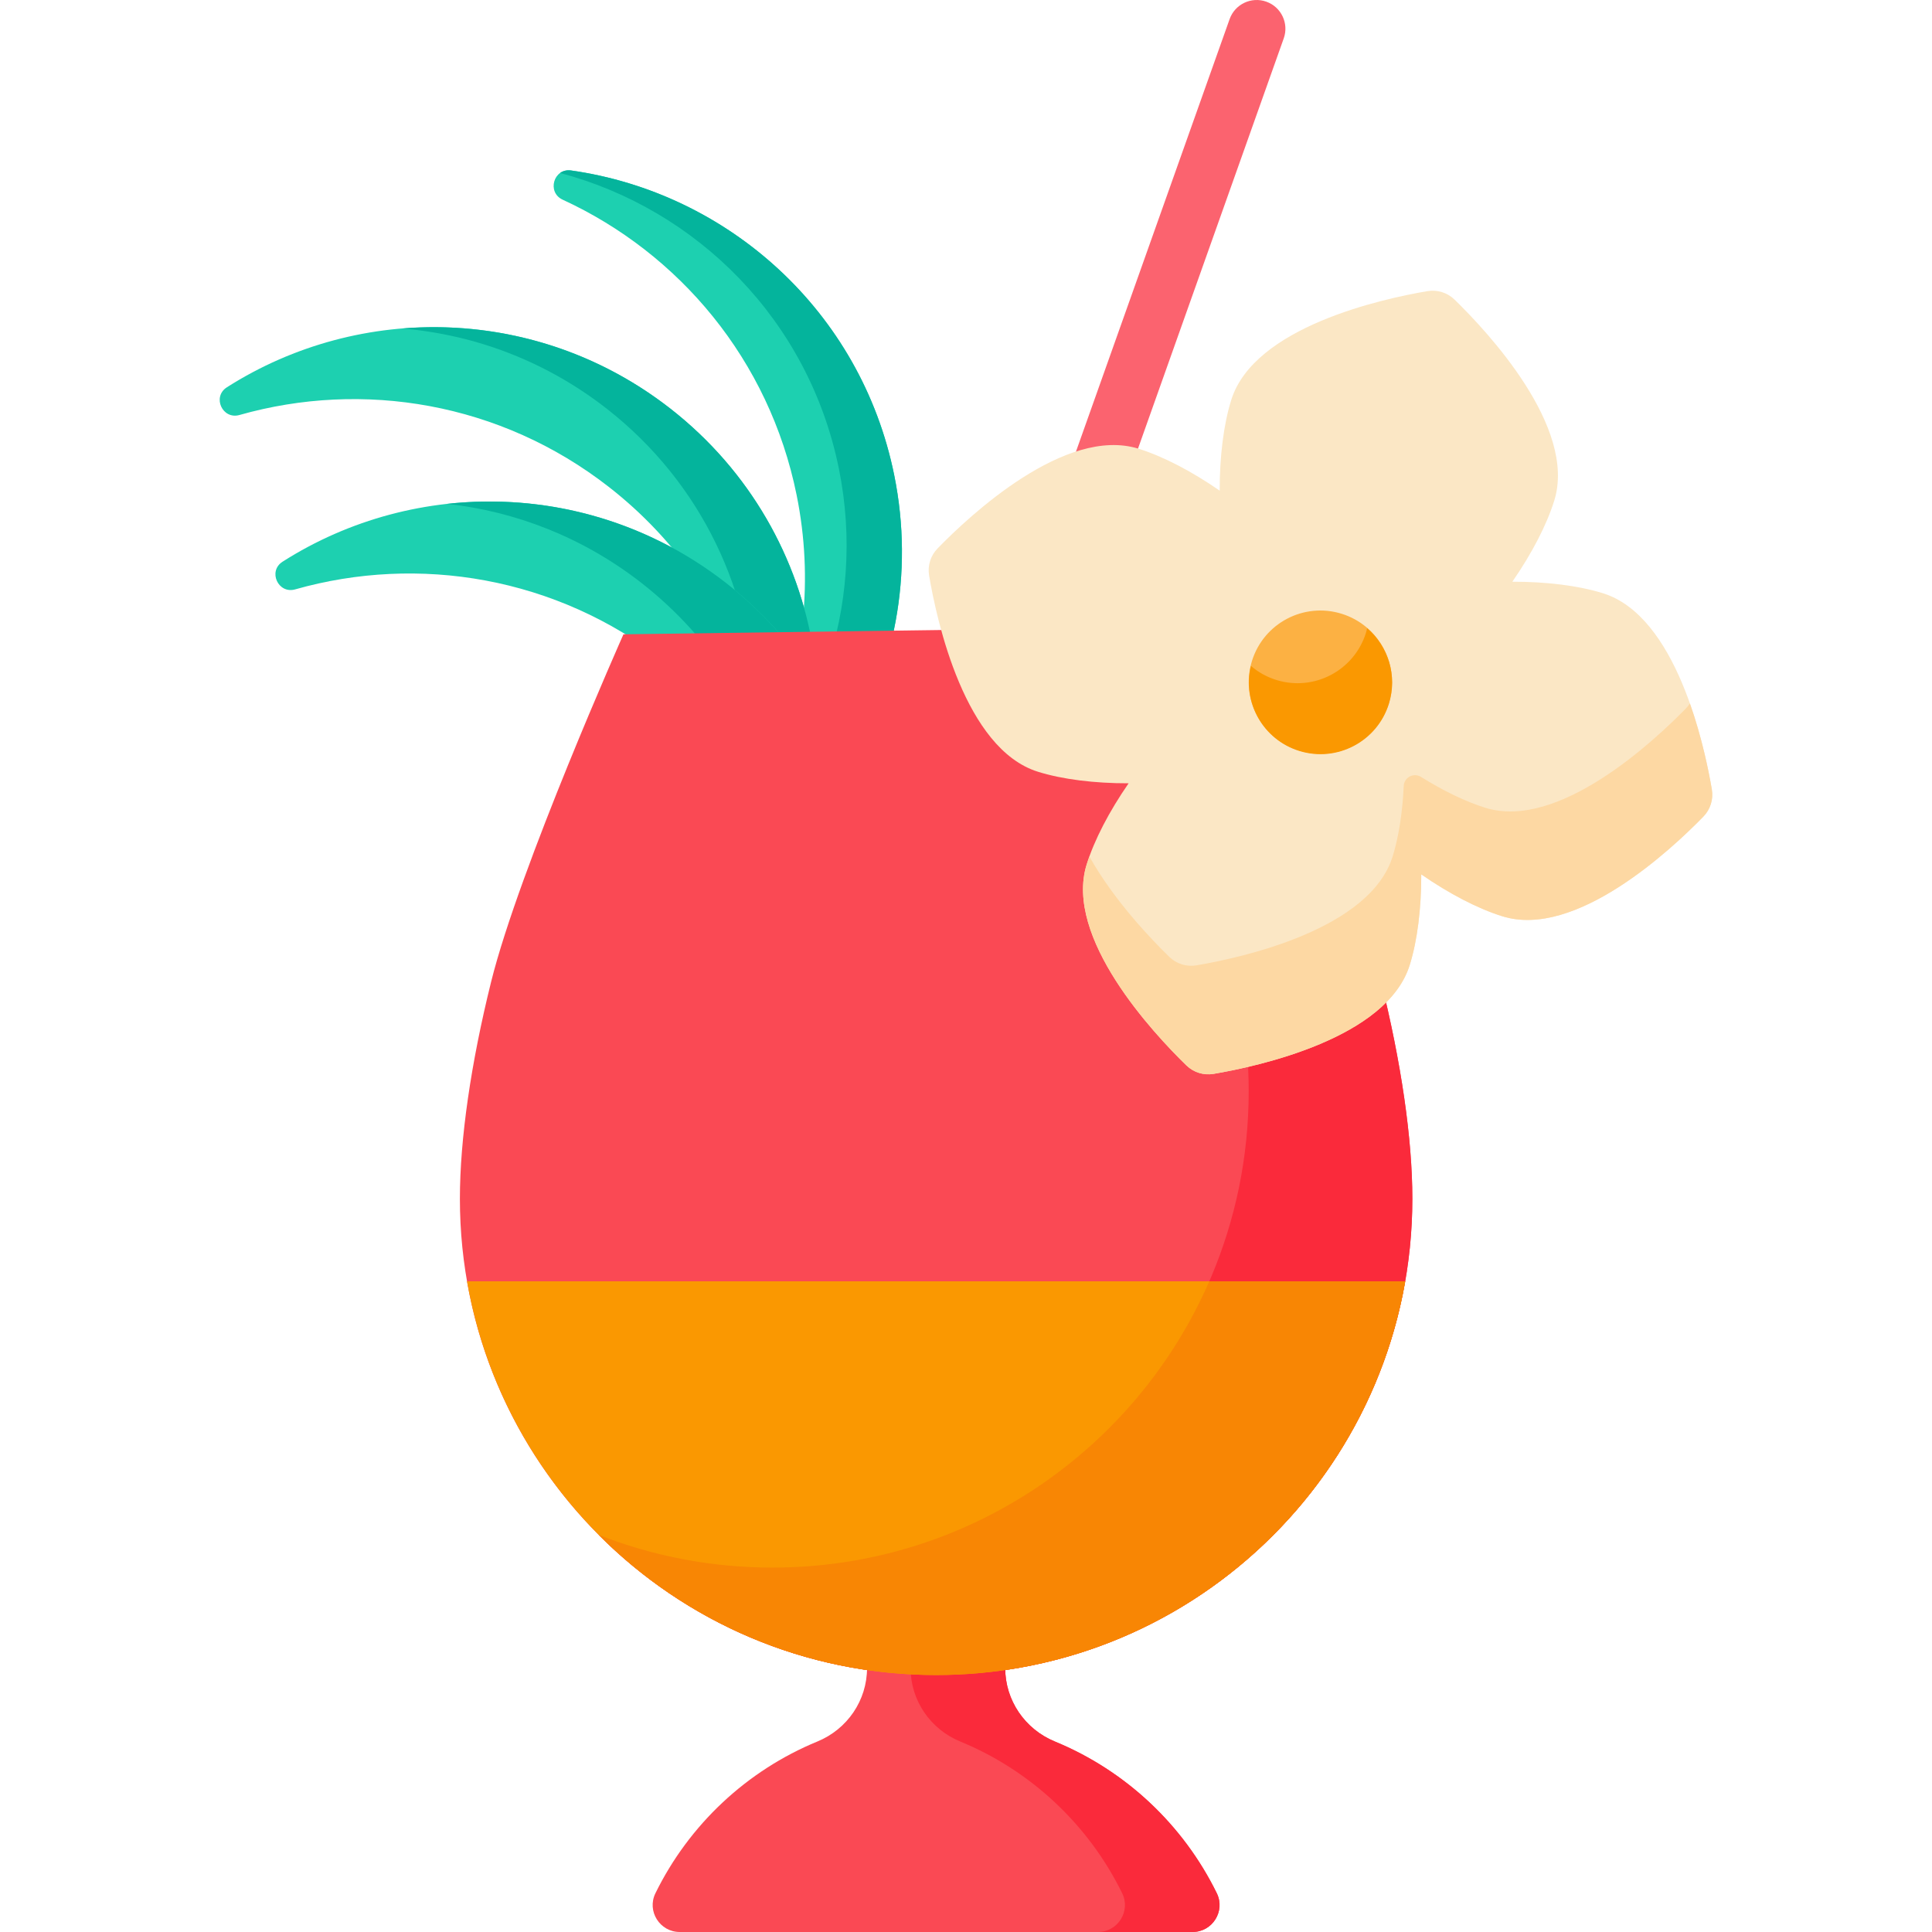 <svg id="Capa_1" enable-background="new 0 0 512 512" height="512" viewBox="0 0 512 512" width="512" xmlns="http://www.w3.org/2000/svg"><path d="m273.57 182.609c-.846 0-1.706-.142-2.548-.441-3.962-1.407-6.032-5.76-4.625-9.722l59.465-167.38c1.407-3.961 5.761-6.032 9.721-4.625 3.962 1.407 6.032 5.76 4.625 9.722l-59.466 167.381c-1.107 3.118-4.041 5.065-7.172 5.065z" fill="#fb636f"/><path d="m151.353 45.176c-4.646-.659-6.498 5.784-2.236 7.746 30.844 14.195 54.729 42.407 61.989 78.233 9.094 44.874-10.487 88.898-46.146 113.089 50.782-14.4 82.673-65.738 72.015-118.331-8.81-43.478-44.071-74.845-85.622-80.737z" fill="#1dd0b0"/><path d="m236.975 125.913c-8.811-43.478-44.071-74.845-85.622-80.737-1.167-.165-2.157.118-2.919.665 36.315 9.629 65.91 39.036 73.877 78.35 7.491 36.967-6.039 73.313-32.374 96.649-7.01 8.981-15.408 16.912-24.977 23.403 50.783-14.399 82.674-65.736 72.015-118.33z" fill="#04b49c"/><path d="m60.122 102.641c-3.958 2.521-1.175 8.62 3.339 7.338 32.663-9.273 69.153-3.371 97.966 19.125 36.088 28.178 49.84 74.356 38.48 115.922 29.216-43.962 20.061-103.701-22.236-136.726-34.966-27.301-82.151-28.202-117.549-5.659z" fill="#1dd0b0"/><path d="m177.67 108.301c-21.025-16.416-46.466-23.274-71.107-21.243 19.104 1.588 37.978 8.564 54.216 21.243 25.324 19.773 38.753 49.122 39.195 78.928 5.055 18.788 5.132 38.775-.067 57.799 29.215-43.963 20.06-103.702-22.237-136.727z" fill="#04b49c"/><path d="m74.887 148.854c-3.958 2.521-1.175 8.62 3.339 7.338 32.663-9.273 69.153-3.371 97.966 19.125 36.088 28.178 49.84 74.356 38.48 115.922 29.216-43.962 20.061-103.701-22.236-136.726-34.966-27.301-82.151-28.203-117.549-5.659z" fill="#1dd0b0"/><path d="m192.435 154.513c-21.829-17.044-48.421-23.798-73.933-20.982 18.181 1.997 36.051 8.899 51.526 20.982 19.322 15.087 31.703 35.753 36.694 57.938 12.251 24.283 15.144 52.458 7.948 78.788 29.217-43.961 20.062-103.7-22.235-136.726z" fill="#04b49c"/><path d="m374.287 317.694c0 69.701-56.504 126.205-126.205 126.205s-126.205-56.504-126.205-126.205c0-15.862 2.926-35.933 8.268-57.477 7.452-30.054 35.075-92.119 35.075-92.119l164.493-2.236s28.561 63.247 36.218 93.999c5.398 21.679 8.356 41.884 8.356 57.833z" fill="#fa4954"/><path d="m365.93 259.861c-7.657-30.751-36.218-93.999-36.218-93.999l-30.866.419c8.69 20.75 19.447 47.973 23.714 65.109 5.398 21.678 8.357 41.884 8.357 57.833 0 69.701-56.504 126.205-126.205 126.205-16.244 0-31.77-3.072-46.033-8.661 22.852 22.936 54.469 37.132 89.404 37.132 69.701 0 126.205-56.504 126.205-126.205-.001-15.949-2.959-36.154-8.358-57.833z" fill="#fa2a3b"/><path d="m453.656 209.202c-2.025-11.937-9.435-45.94-28.859-51.985-6.487-2.019-14.968-3.072-24.01-3.054 5.146-7.434 9.091-15.015 11.11-21.503 6.045-19.425-17.748-44.821-26.428-53.262-1.908-1.855-4.576-2.686-7.199-2.241-11.937 2.025-45.94 9.435-51.985 28.859-2.019 6.487-3.072 14.968-3.054 24.01-7.434-5.146-15.015-9.091-21.503-11.11-19.425-6.045-44.821 17.748-53.262 26.428-1.855 1.908-2.686 4.576-2.241 7.199 2.025 11.937 9.435 45.94 28.859 51.985 6.487 2.019 14.968 3.072 24.01 3.054-5.146 7.434-9.091 15.015-11.11 21.503-6.045 19.425 17.748 44.821 26.428 53.262 1.908 1.855 4.576 2.686 7.199 2.241 11.937-2.025 45.94-9.435 51.985-28.859 2.019-6.487 3.072-14.968 3.054-24.01 7.434 5.146 15.015 9.091 21.503 11.11 19.425 6.045 44.821-17.748 53.262-26.428 1.856-1.907 2.687-4.575 2.241-7.199z" fill="#fbe7c5"/><path d="m453.656 209.202c-.843-4.97-2.625-13.765-5.813-22.774-.283.427-.596.838-.96 1.213-8.442 8.68-33.838 32.474-53.262 26.428-5.193-1.616-11.087-4.467-17.046-8.18-1.941-1.209-4.467.118-4.573 2.402-.324 7.013-1.322 13.484-2.938 18.677-6.045 19.425-40.048 26.834-51.985 28.859-2.624.445-5.292-.385-7.199-2.241-4.931-4.796-14.736-15.065-21.18-26.601-.256.709-.502 1.413-.716 2.099-6.045 19.425 17.749 44.822 26.429 53.263 1.904 1.851 4.58 2.684 7.198 2.24 11.937-2.025 45.941-9.434 51.986-28.859 2.019-6.487 3.072-14.968 3.054-24.01 7.434 5.146 15.015 9.091 21.503 11.11 19.425 6.045 44.821-17.748 53.262-26.428 1.855-1.906 2.686-4.574 2.24-7.198z" fill="#fdd8a3"/><ellipse cx="349.941" cy="180.873" fill="#fcb143" rx="18.985" ry="18.985" transform="matrix(.297 -.955 .955 .297 73.252 461.261)"/><path d="m362.307 166.471c-.099.412-.189.825-.317 1.236-3.116 10.011-13.757 15.602-23.769 12.486-2.555-.795-4.817-2.085-6.724-3.725-2.309 9.637 3.203 19.544 12.803 22.532 10.011 3.116 20.653-2.475 23.769-12.486 2.32-7.456-.194-15.257-5.762-20.043z" fill="#fa9801"/><path d="m322.471 501.737c-8.88-18.118-24.178-32.514-42.932-40.225-7.92-3.256-13.15-10.896-13.15-19.459v-26.624h-36.614v26.624c0 8.563-5.23 16.202-13.15 19.459-18.754 7.711-34.052 22.107-42.932 40.225-2.32 4.734 1.165 10.263 6.437 10.263h135.905c5.271 0 8.757-5.529 6.436-10.263z" fill="#fa4954"/><path d="m322.471 501.737c-8.88-18.118-24.178-32.514-42.932-40.225-7.92-3.256-13.15-10.896-13.15-19.458v-26.624h-25.076v26.624c0 8.563 5.23 16.202 13.15 19.458 18.754 7.711 34.052 22.107 42.932 40.225 2.32 4.734-1.165 10.263-6.437 10.263h25.076c5.272 0 8.758-5.529 6.437-10.263z" fill="#fa2a3b"/><path d="m123.768 339.555c10.353 59.281 62.068 104.345 124.314 104.345s113.961-45.064 124.314-104.345z" fill="#fa9801"/><path d="m320.47 339.555c-19.441 44.652-63.951 75.874-115.76 75.874-16.242 0-31.766-3.071-46.027-8.659 22.85 22.935 54.465 37.13 89.399 37.13 62.245 0 113.961-45.064 124.314-104.345z" fill="#f88604"/></svg>